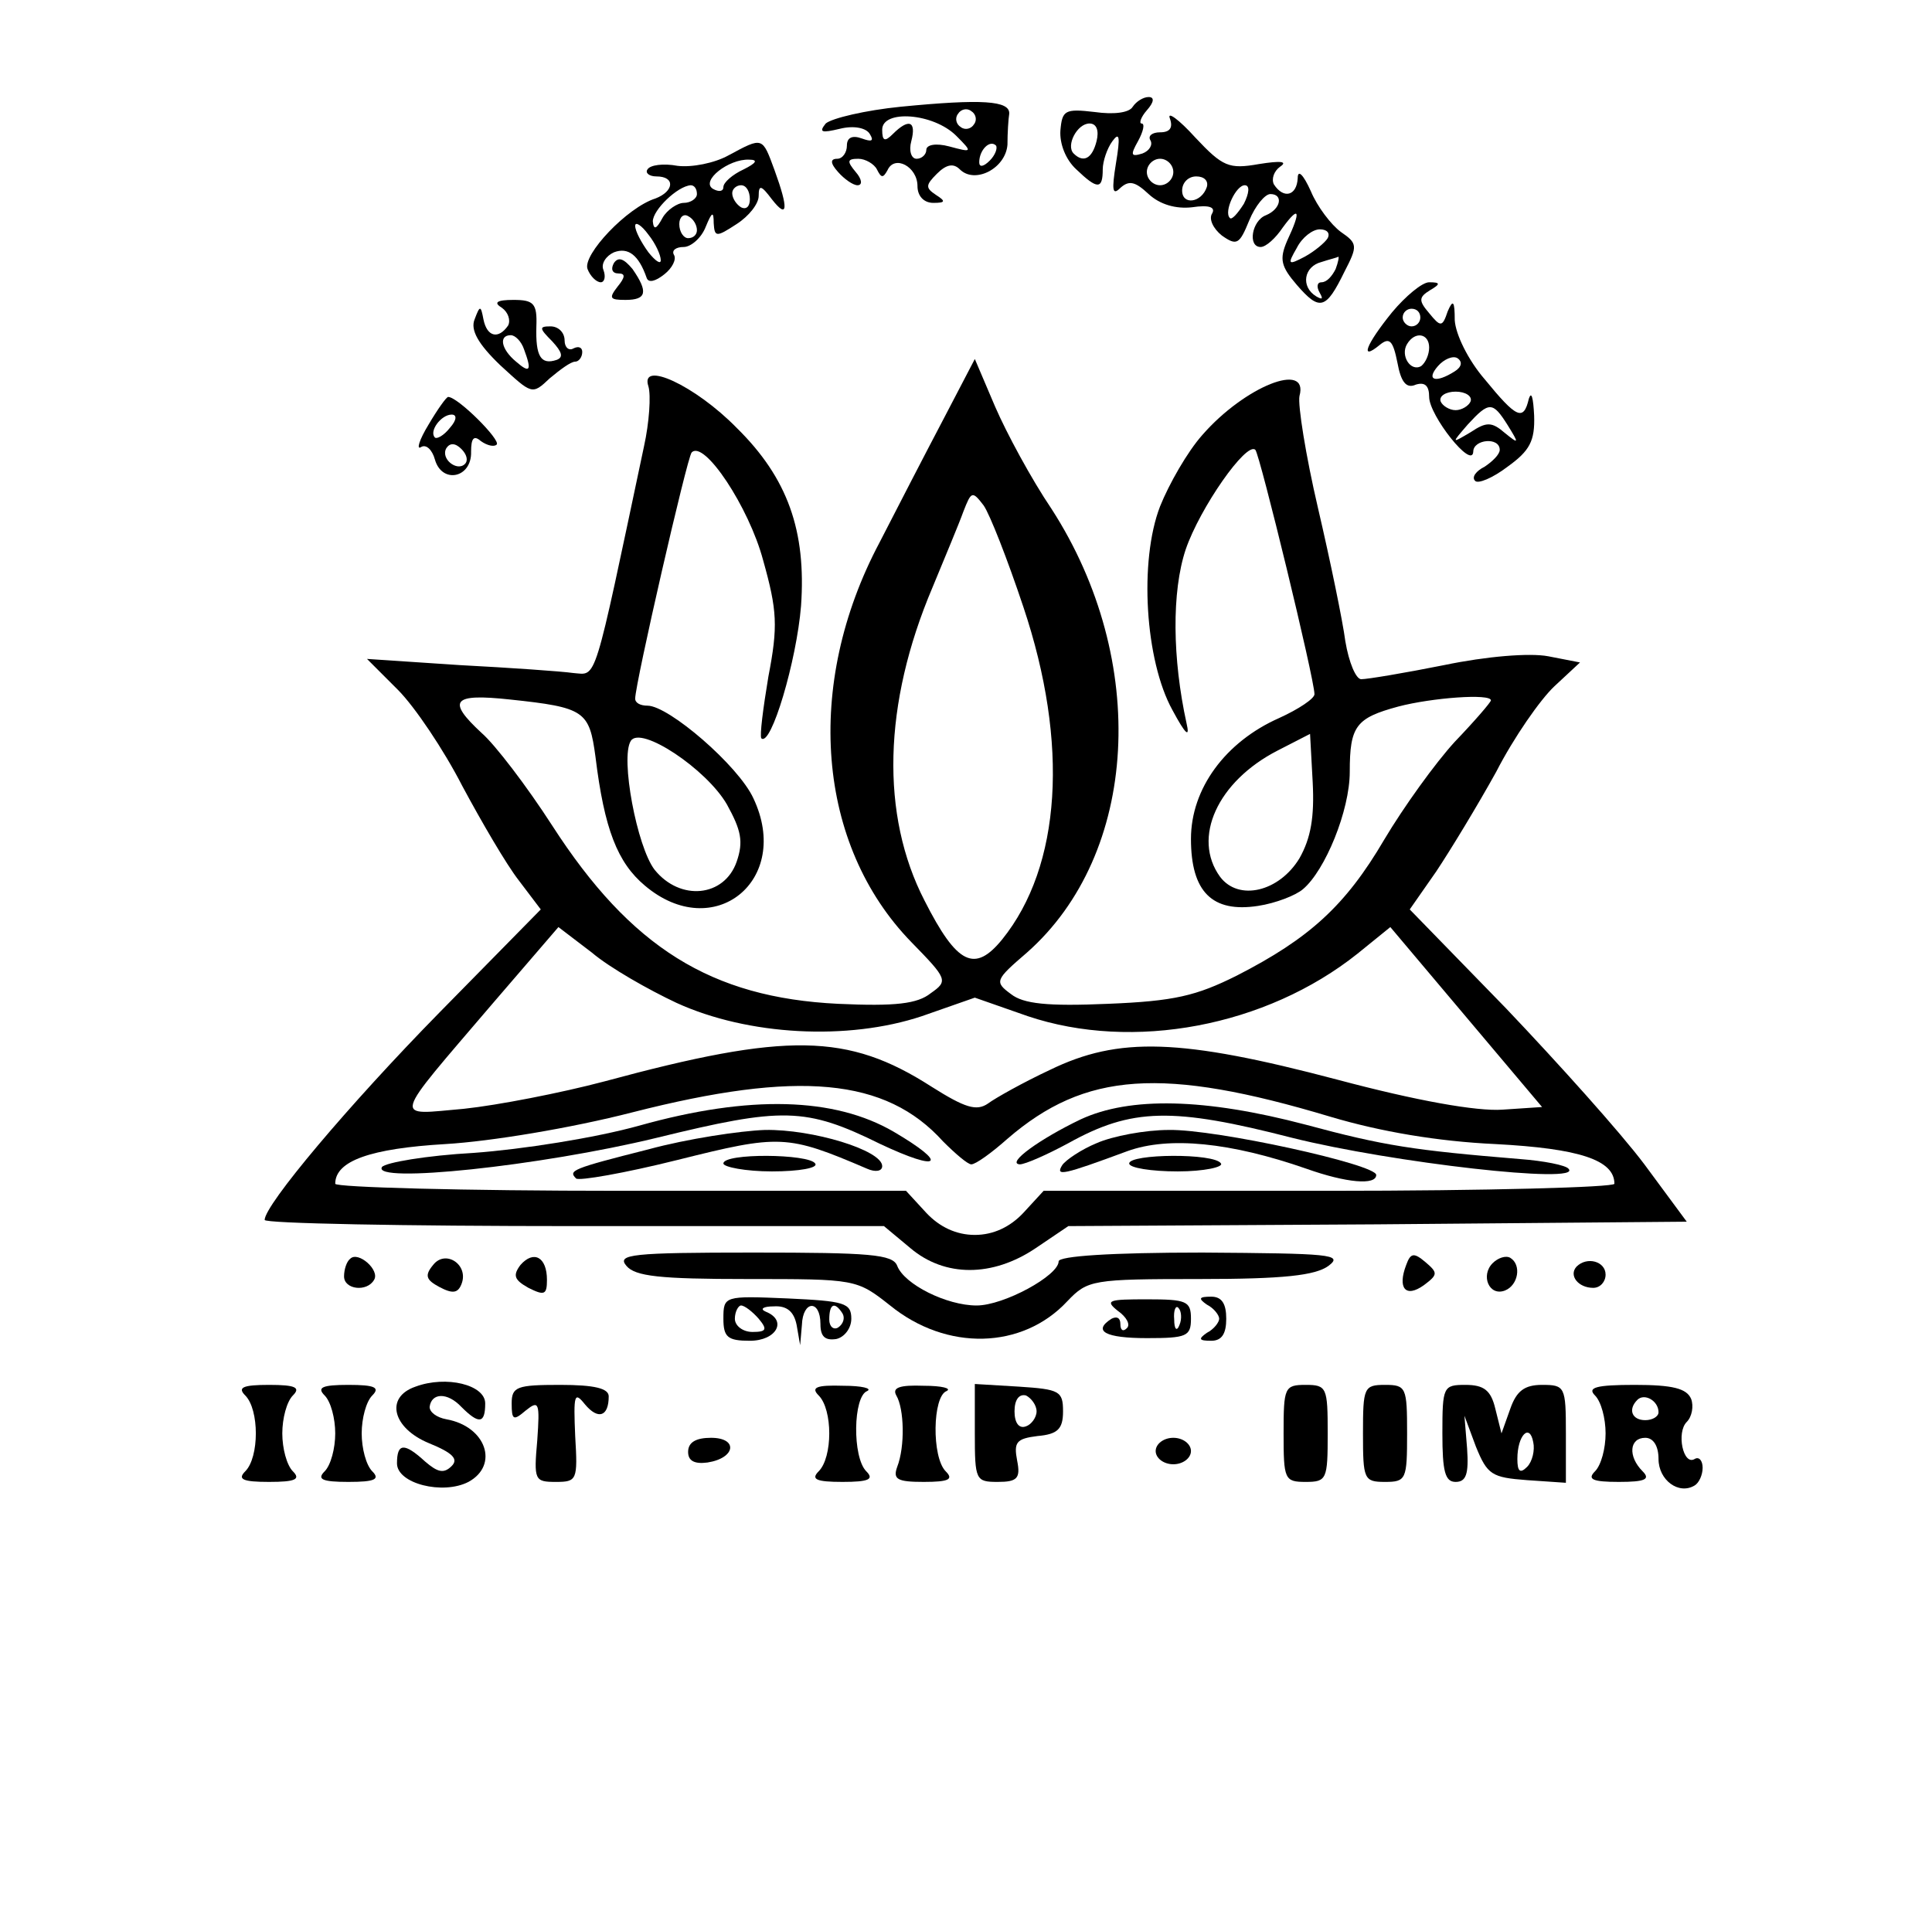 <?xml version="1.0" standalone="no"?>
<!DOCTYPE svg PUBLIC "-//W3C//DTD SVG 20010904//EN"
 "http://www.w3.org/TR/2001/REC-SVG-20010904/DTD/svg10.dtd">
<svg version="1.0" xmlns="http://www.w3.org/2000/svg"
 width="219pt" height="217pt" viewBox="0 0 219 217"
 preserveAspectRatio="xMidYMid meet">

<g transform="translate(0,217) scale(0.1,-0.1)"
fill="#000000" stroke="none">
<path d="M1021 2049 c-40 -4 -78 -13 -85 -19 -8 -10 -5 -11 16 -6 16 4 30 1
34 -6 5 -8 2 -9 -9 -5 -11 4 -17 1 -17 -8 0 -8 -5 -15 -11 -15 -8 0 -8 -5 1
-15 7 -8 17 -15 22 -15 6 0 5 7 -2 15 -10 12 -10 15 3 15 8 0 18 -6 21 -12 5
-10 7 -10 12 -1 8 18 34 4 34 -18 0 -11 7 -19 18 -19 14 0 14 2 3 9 -12 8 -12
11 1 24 11 11 19 12 26 5 17 -17 52 1 54 28 0 13 1 29 2 35 1 15 -31 17 -123
8z m83 -20 c-3 -5 -10 -7 -15 -3 -5 3 -7 10 -3 15 3 5 10 7 15 3 5 -3 7 -10 3
-15z m-20 -13 c19 -19 18 -19 -8 -12 -15 4 -26 2 -26 -4 0 -5 -5 -10 -11 -10
-6 0 -9 9 -6 20 6 23 -3 26 -21 8 -9 -9 -12 -8 -12 5 0 23 58 19 84 -7z m38
-28 c-7 -7 -12 -8 -12 -2 0 14 12 26 19 19 2 -3 -1 -11 -7 -17z"/>
<path d="M1284 2049 c-4 -7 -22 -9 -43 -6 -34 4 -37 2 -39 -21 -1 -15 6 -33
18 -44 24 -23 30 -23 30 0 0 9 5 24 11 32 8 11 9 5 4 -25 -5 -31 -4 -37 5 -28
10 9 17 7 32 -7 13 -12 31 -17 49 -15 20 3 27 0 23 -7 -4 -6 1 -17 11 -25 17
-12 20 -10 31 17 7 17 18 30 24 30 15 0 12 -17 -5 -24 -16 -6 -21 -36 -6 -36
6 0 17 10 25 22 19 26 21 19 5 -15 -9 -21 -7 -29 11 -50 26 -30 33 -28 54 15
15 29 15 32 -4 45 -11 8 -27 29 -34 46 -9 20 -15 25 -15 15 -1 -20 -16 -24
-27 -7 -3 6 0 15 7 20 9 6 1 7 -24 3 -34 -6 -41 -3 -72 30 -19 21 -32 30 -29
22 4 -11 0 -16 -11 -16 -9 0 -14 -4 -11 -9 3 -5 -1 -12 -9 -15 -13 -4 -14 -2
-5 14 6 11 8 20 4 20 -3 0 -1 7 6 15 8 9 9 15 2 15 -6 0 -14 -5 -18 -11z m-41
-39 c-5 -20 -15 -25 -26 -14 -9 9 4 34 18 34 8 0 11 -8 8 -20z m87 -35 c0 -8
-7 -15 -15 -15 -8 0 -15 7 -15 15 0 8 7 15 15 15 8 0 15 -7 15 -15z m38 -17
c-6 -18 -28 -21 -28 -4 0 9 7 16 16 16 9 0 14 -5 12 -12z m42 -19 c-7 -11 -14
-19 -16 -16 -7 7 7 37 17 37 6 0 5 -9 -1 -21z m95 -39 c-3 -5 -15 -15 -26 -21
-19 -10 -20 -9 -9 10 6 12 18 21 26 21 8 0 12 -4 9 -10z m9 -35 c-4 -8 -10
-15 -16 -15 -5 0 -6 -5 -2 -12 4 -7 3 -8 -4 -4 -18 11 -14 34 6 39 9 3 18 5
19 6 1 0 0 -6 -3 -14z"/>
<path d="M826 1994 c-16 -9 -42 -14 -58 -12 -16 3 -31 1 -34 -4 -3 -4 2 -8 10
-8 22 0 20 -17 -1 -25 -32 -10 -83 -64 -77 -80 3 -8 10 -15 15 -15 4 0 6 6 3
14 -3 7 3 16 12 20 16 6 28 -3 37 -29 2 -6 10 -4 20 4 9 7 14 17 11 22 -3 5 2
9 11 9 8 0 20 10 25 23 7 17 9 18 9 4 1 -16 3 -16 26 -1 14 9 25 23 25 32 0
13 3 12 15 -4 18 -23 19 -11 3 33 -14 38 -13 38 -52 17z m17 -16 c-13 -6 -23
-15 -23 -20 0 -5 -5 -6 -12 -2 -14 9 18 34 41 33 11 0 8 -4 -6 -11z m-53 -28
c0 -5 -7 -10 -15 -10 -7 0 -19 -8 -24 -17 -7 -13 -10 -14 -11 -4 0 13 28 40
43 41 4 0 7 -4 7 -10z m60 -6 c0 -8 -4 -12 -10 -9 -5 3 -10 10 -10 16 0 5 5 9
10 9 6 0 10 -7 10 -16z m-60 -35 c0 -5 -4 -9 -10 -9 -5 0 -10 7 -10 16 0 8 5
12 10 9 6 -3 10 -10 10 -16z m-41 -34 c0 -5 -6 -1 -14 9 -8 11 -15 24 -15 30
0 5 7 1 15 -10 8 -10 14 -23 14 -29z"/>
<path d="M696 1872 c-4 -7 -2 -12 5 -12 8 0 8 -4 -1 -15 -10 -13 -9 -15 9 -15
24 0 26 9 8 35 -10 12 -16 14 -21 7z"/>
<path d="M1578 1816 c-30 -37 -37 -56 -14 -37 11 9 15 5 20 -20 4 -22 10 -30
21 -25 10 3 15 -1 15 -14 0 -21 49 -83 50 -62 0 14 30 17 30 2 0 -5 -8 -13
-17 -19 -10 -5 -15 -12 -11 -16 3 -4 20 3 37 16 25 18 31 29 30 58 -1 20 -3
28 -6 19 -6 -26 -14 -22 -50 22 -19 22 -33 51 -34 67 0 22 -2 24 -8 10 -6 -18
-8 -18 -21 -2 -12 14 -12 18 1 26 12 7 12 9 -1 9 -8 0 -27 -16 -42 -34z m32
-6 c0 -5 -4 -10 -10 -10 -5 0 -10 5 -10 10 0 6 5 10 10 10 6 0 10 -4 10 -10z
m10 -34 c0 -8 -4 -17 -9 -21 -12 -7 -24 12 -16 25 9 15 25 12 25 -4z m29 -27
c-22 -14 -33 -10 -19 6 7 8 17 12 22 9 6 -4 5 -10 -3 -15z m18 -34 c-2 -5 -10
-10 -17 -10 -7 0 -15 5 -17 10 -2 6 6 11 17 11 11 0 19 -5 17 -11z m42 -27
c13 -21 13 -22 -3 -9 -15 13 -21 13 -39 1 -22 -13 -22 -13 -3 9 24 26 28 26
45 -1z"/>
<path d="M569 1821 c7 -5 10 -14 7 -20 -11 -16 -24 -13 -28 7 -3 16 -4 16 -10
0 -5 -12 4 -28 29 -52 36 -33 36 -34 56 -15 12 10 24 19 29 19 4 0 8 5 8 11 0
5 -4 7 -10 4 -5 -3 -10 1 -10 9 0 9 -7 16 -16 16 -13 0 -13 -2 2 -17 11 -12
13 -18 5 -21 -18 -6 -24 4 -23 38 1 26 -3 30 -26 30 -19 0 -23 -3 -13 -9z m25
-47 c9 -24 7 -28 -9 -14 -17 14 -20 30 -6 30 5 0 12 -7 15 -16z"/>
<path d="M1069 1694 c-20 -38 -52 -100 -72 -139 -86 -162 -71 -343 36 -453 41
-42 42 -44 22 -58 -15 -12 -40 -15 -105 -12 -144 7 -235 64 -324 202 -29 45
-65 92 -80 105 -40 37 -33 45 32 38 85 -9 90 -13 97 -65 10 -82 25 -120 56
-146 78 -66 167 6 123 99 -17 37 -96 105 -120 105 -8 0 -14 3 -14 8 0 17 59
274 64 279 14 15 65 -62 81 -122 16 -57 17 -75 6 -132 -6 -36 -10 -67 -8 -70
11 -10 40 88 45 150 6 85 -15 145 -73 202 -47 48 -110 77 -100 47 3 -10 1 -41
-5 -68 -58 -274 -53 -259 -80 -257 -14 2 -72 6 -129 9 l-105 7 35 -35 c19 -19
52 -68 73 -109 22 -41 50 -89 64 -107 l25 -33 -115 -117 c-103 -105 -198 -218
-198 -235 0 -4 158 -7 351 -7 l351 0 30 -25 c39 -33 93 -33 142 0 l37 25 350
2 351 3 -48 65 c-27 36 -98 115 -157 177 l-109 112 30 43 c16 24 47 75 68 113
20 39 50 82 66 97 l29 27 -36 7 c-21 4 -70 0 -118 -10 -45 -9 -87 -16 -94 -16
-6 0 -14 19 -18 43 -3 23 -17 91 -31 151 -14 60 -23 117 -21 127 11 40 -62 11
-110 -44 -17 -19 -38 -56 -48 -81 -24 -62 -17 -175 14 -231 15 -28 20 -32 16
-15 -16 73 -17 149 -1 197 16 47 69 123 79 113 5 -5 67 -260 67 -277 0 -5 -18
-17 -40 -27 -61 -27 -100 -80 -100 -137 0 -60 24 -84 76 -76 20 3 43 12 51 19
25 21 53 89 53 133 0 52 7 61 55 74 38 10 105 15 105 7 0 -2 -18 -23 -41 -47
-22 -24 -58 -74 -80 -111 -44 -75 -85 -112 -167 -154 -46 -23 -71 -29 -146
-32 -69 -3 -96 0 -110 11 -19 14 -18 16 18 47 127 112 139 331 28 503 -23 34
-51 86 -64 116 l-23 54 -36 -69z m91 -212 c52 -155 43 -294 -24 -377 -31 -38
-51 -29 -88 44 -50 97 -47 223 9 355 14 34 30 72 35 86 9 23 10 24 23 7 7 -10
27 -61 45 -115z m-336 -224 c16 -29 19 -42 11 -65 -14 -40 -64 -45 -93 -9 -20
26 -39 127 -27 146 11 18 86 -32 109 -72z m649 -61 c-23 -38 -69 -49 -90 -21
-32 44 -3 108 65 143 l37 19 3 -55 c2 -39 -2 -63 -15 -86z m-706 -164 c81 -37
194 -43 278 -15 l60 21 60 -21 c119 -40 270 -12 374 71 l37 30 86 -102 86
-102 -45 -3 c-29 -2 -97 10 -187 34 -178 47 -248 49 -326 11 -30 -14 -62 -32
-70 -38 -13 -9 -26 -5 -64 19 -95 61 -164 62 -371 6 -49 -13 -121 -27 -159
-31 -81 -7 -84 -17 33 120 l74 86 38 -29 c20 -17 64 -42 96 -57z m741 -129
c57 -17 122 -28 187 -31 95 -5 135 -18 135 -45 0 -4 -145 -8 -323 -8 l-324 0
-23 -25 c-15 -16 -34 -25 -55 -25 -21 0 -40 9 -55 25 l-23 25 -324 0 c-178 0
-323 4 -323 8 0 26 40 40 125 45 51 3 142 18 212 36 188 48 287 39 352 -33 14
-14 28 -26 32 -26 5 0 23 13 41 29 88 76 176 82 366 25z"/>
<path d="M725 894 c-50 -14 -133 -27 -188 -31 -54 -3 -100 -11 -104 -16 -12
-19 179 1 311 33 143 35 169 35 254 -7 68 -32 78 -23 15 14 -67 39 -163 42
-288 7z"/>
<path d="M1225 901 c-46 -22 -85 -50 -69 -51 6 0 31 11 55 24 72 40 118 41
254 6 112 -28 330 -53 313 -35 -3 4 -28 9 -55 11 -121 10 -154 15 -243 39
-114 30 -199 32 -255 6z"/>
<path d="M735 867 c-87 -22 -91 -24 -82 -33 3 -3 55 6 115 21 116 29 124 29
215 -10 9 -4 17 -3 17 3 0 18 -79 42 -133 41 -28 -1 -88 -10 -132 -22z"/>
<path d="M1243 874 c-17 -7 -35 -19 -39 -25 -8 -13 1 -11 74 16 47 17 117 10
203 -20 45 -16 79 -19 79 -7 0 12 -182 52 -235 51 -27 0 -64 -7 -82 -15z"/>
<path d="M820 851 c0 -4 25 -9 55 -9 31 0 53 4 49 9 -7 11 -104 12 -104 0z"/>
<path d="M1280 851 c0 -5 25 -9 55 -9 30 0 52 5 49 9 -7 12 -104 11 -104 0z"/>
<path d="M486 1689 c-11 -18 -14 -29 -9 -26 6 4 13 -3 16 -14 8 -28 42 -21 41
9 0 15 3 19 11 12 7 -5 15 -7 18 -4 5 5 -44 54 -55 54 -2 0 -12 -14 -22 -31z
m24 -4 c-7 -9 -15 -13 -17 -11 -7 7 7 26 19 26 6 0 6 -6 -2 -15z m17 -41 c-9
-9 -28 6 -21 18 4 6 10 6 17 -1 6 -6 8 -13 4 -17z"/>
<path d="M397 743 c-4 -3 -7 -12 -7 -20 0 -15 26 -18 34 -4 7 11 -18 33 -27
24z"/>
<path d="M491 736 c-10 -12 -8 -17 7 -25 15 -8 21 -7 25 3 9 22 -18 40 -32 22z"/>
<path d="M590 736 c-9 -12 -7 -17 9 -26 18 -9 21 -8 21 9 0 26 -15 34 -30 17z"/>
<path d="M710 735 c10 -12 38 -15 137 -15 123 0 124 0 162 -30 64 -52 150 -50
201 5 23 24 28 25 150 25 95 0 131 4 146 15 17 13 2 14 -143 15 -104 0 -163
-4 -163 -10 0 -16 -62 -50 -93 -50 -34 0 -82 24 -90 45 -5 13 -31 15 -163 15
-138 0 -155 -2 -144 -15z"/>
<path d="M1594 736 c-10 -26 -1 -38 20 -23 16 12 16 14 2 26 -13 11 -17 11
-22 -3z"/>
<path d="M1692 738 c-14 -14 -4 -38 14 -31 15 6 19 29 6 37 -5 3 -14 0 -20 -6z"/>
<path d="M1787 734 c-9 -10 2 -24 19 -24 8 0 14 7 14 15 0 15 -21 21 -33 9z"/>
<path d="M820 675 c0 -21 5 -25 30 -25 30 0 43 23 18 33 -7 3 -3 6 9 6 15 1
23 -6 26 -21 l4 -23 2 23 c1 28 21 29 21 1 0 -14 5 -19 18 -17 9 2 17 12 17
23 0 18 -8 20 -72 23 -72 3 -73 3 -73 -23z m40 0 c10 -12 9 -15 -7 -15 -11 0
-20 7 -20 15 0 8 4 15 7 15 4 0 13 -7 20 -15z m95 6 c3 -5 1 -12 -5 -16 -5 -3
-10 1 -10 9 0 18 6 21 15 7z"/>
<path d="M1267 684 c10 -7 15 -16 10 -20 -4 -4 -7 -2 -7 5 0 7 -4 9 -10 6 -22
-14 -7 -22 40 -22 45 0 50 2 50 22 0 20 -5 22 -50 22 -43 0 -48 -1 -33 -13z
m70 -16 c-3 -8 -6 -5 -6 6 -1 11 2 17 5 13 3 -3 4 -12 1 -19z"/>
<path d="M1368 691 c8 -4 14 -12 14 -16 0 -4 -6 -12 -14 -16 -10 -7 -9 -9 5
-9 12 0 17 8 17 25 0 17 -5 25 -17 25 -14 0 -15 -2 -5 -9z"/>
<path d="M471 598 c-35 -12 -26 -47 15 -64 27 -11 34 -18 26 -26 -9 -9 -16 -7
-30 5 -24 22 -32 21 -32 -2 0 -23 52 -36 81 -21 35 19 20 63 -25 71 -11 2 -19
8 -19 14 2 16 20 17 36 0 20 -20 27 -19 27 4 0 21 -44 32 -79 19z"/>
<path d="M278 588 c16 -16 16 -70 0 -86 -9 -9 -3 -12 27 -12 30 0 36 3 27 12
-7 7 -12 26 -12 43 0 17 5 36 12 43 9 9 3 12 -27 12 -30 0 -36 -3 -27 -12z"/>
<path d="M368 588 c7 -7 12 -26 12 -43 0 -17 -5 -36 -12 -43 -9 -9 -3 -12 27
-12 30 0 36 3 27 12 -7 7 -12 26 -12 43 0 17 5 36 12 43 9 9 3 12 -27 12 -30
0 -36 -3 -27 -12z"/>
<path d="M580 579 c0 -19 2 -20 16 -8 15 12 16 9 13 -34 -4 -45 -3 -47 21 -47
24 0 25 2 22 52 -2 47 -1 51 11 36 15 -18 27 -14 27 9 0 9 -16 13 -55 13 -49
0 -55 -2 -55 -21z"/>
<path d="M928 588 c16 -16 16 -70 0 -86 -9 -9 -3 -12 27 -12 30 0 36 3 27 12
-16 16 -15 85 1 91 6 3 -6 6 -27 6 -31 1 -37 -2 -28 -11z"/>
<path d="M1016 588 c9 -15 10 -58 1 -81 -5 -14 0 -17 30 -17 29 0 34 3 25 12
-16 16 -15 85 1 91 6 3 -5 6 -26 6 -27 1 -36 -2 -31 -11z"/>
<path d="M1105 545 c0 -53 1 -55 26 -55 22 0 26 4 22 24 -4 21 -1 25 23 28 23
2 29 8 29 28 0 23 -4 25 -50 28 l-50 3 0 -56z m70 25 c0 -7 -6 -15 -12 -17 -8
-3 -13 4 -13 17 0 13 5 20 13 18 6 -3 12 -11 12 -18z"/>
<path d="M1455 545 c0 -52 1 -55 25 -55 24 0 25 3 25 55 0 52 -1 55 -25 55
-24 0 -25 -3 -25 -55z"/>
<path d="M1545 545 c0 -52 1 -55 25 -55 24 0 25 3 25 55 0 52 -1 55 -25 55
-24 0 -25 -3 -25 -55z"/>
<path d="M1635 545 c0 -43 3 -55 15 -55 12 0 15 9 13 38 l-3 37 13 -35 c13
-32 18 -35 58 -38 l44 -3 0 56 c0 53 -1 55 -27 55 -20 0 -29 -7 -36 -27 l-10
-28 -7 28 c-5 21 -13 27 -34 27 -25 0 -26 -2 -26 -55z m96 -38 c-8 -8 -11 -5
-11 9 0 27 14 41 18 19 2 -9 -1 -22 -7 -28z"/>
<path d="M1808 588 c7 -7 12 -26 12 -43 0 -17 -5 -36 -12 -43 -9 -9 -3 -12 27
-12 30 0 36 3 27 12 -17 17 -15 38 3 38 9 0 15 -9 15 -24 0 -24 23 -41 41 -30
5 3 9 12 9 20 0 8 -4 13 -9 10 -13 -8 -21 30 -9 42 6 6 8 18 5 26 -5 12 -21
16 -64 16 -44 0 -54 -3 -45 -12z m72 -19 c0 -5 -7 -9 -15 -9 -15 0 -20 12 -9
23 8 8 24 -1 24 -14z"/>
<path d="M780 524 c0 -10 7 -14 22 -12 32 5 35 28 4 28 -17 0 -26 -5 -26 -16z"/>
<path d="M1310 525 c0 -8 9 -15 20 -15 11 0 20 7 20 15 0 8 -9 15 -20 15 -11
0 -20 -7 -20 -15z"/>
</g>
</svg>
